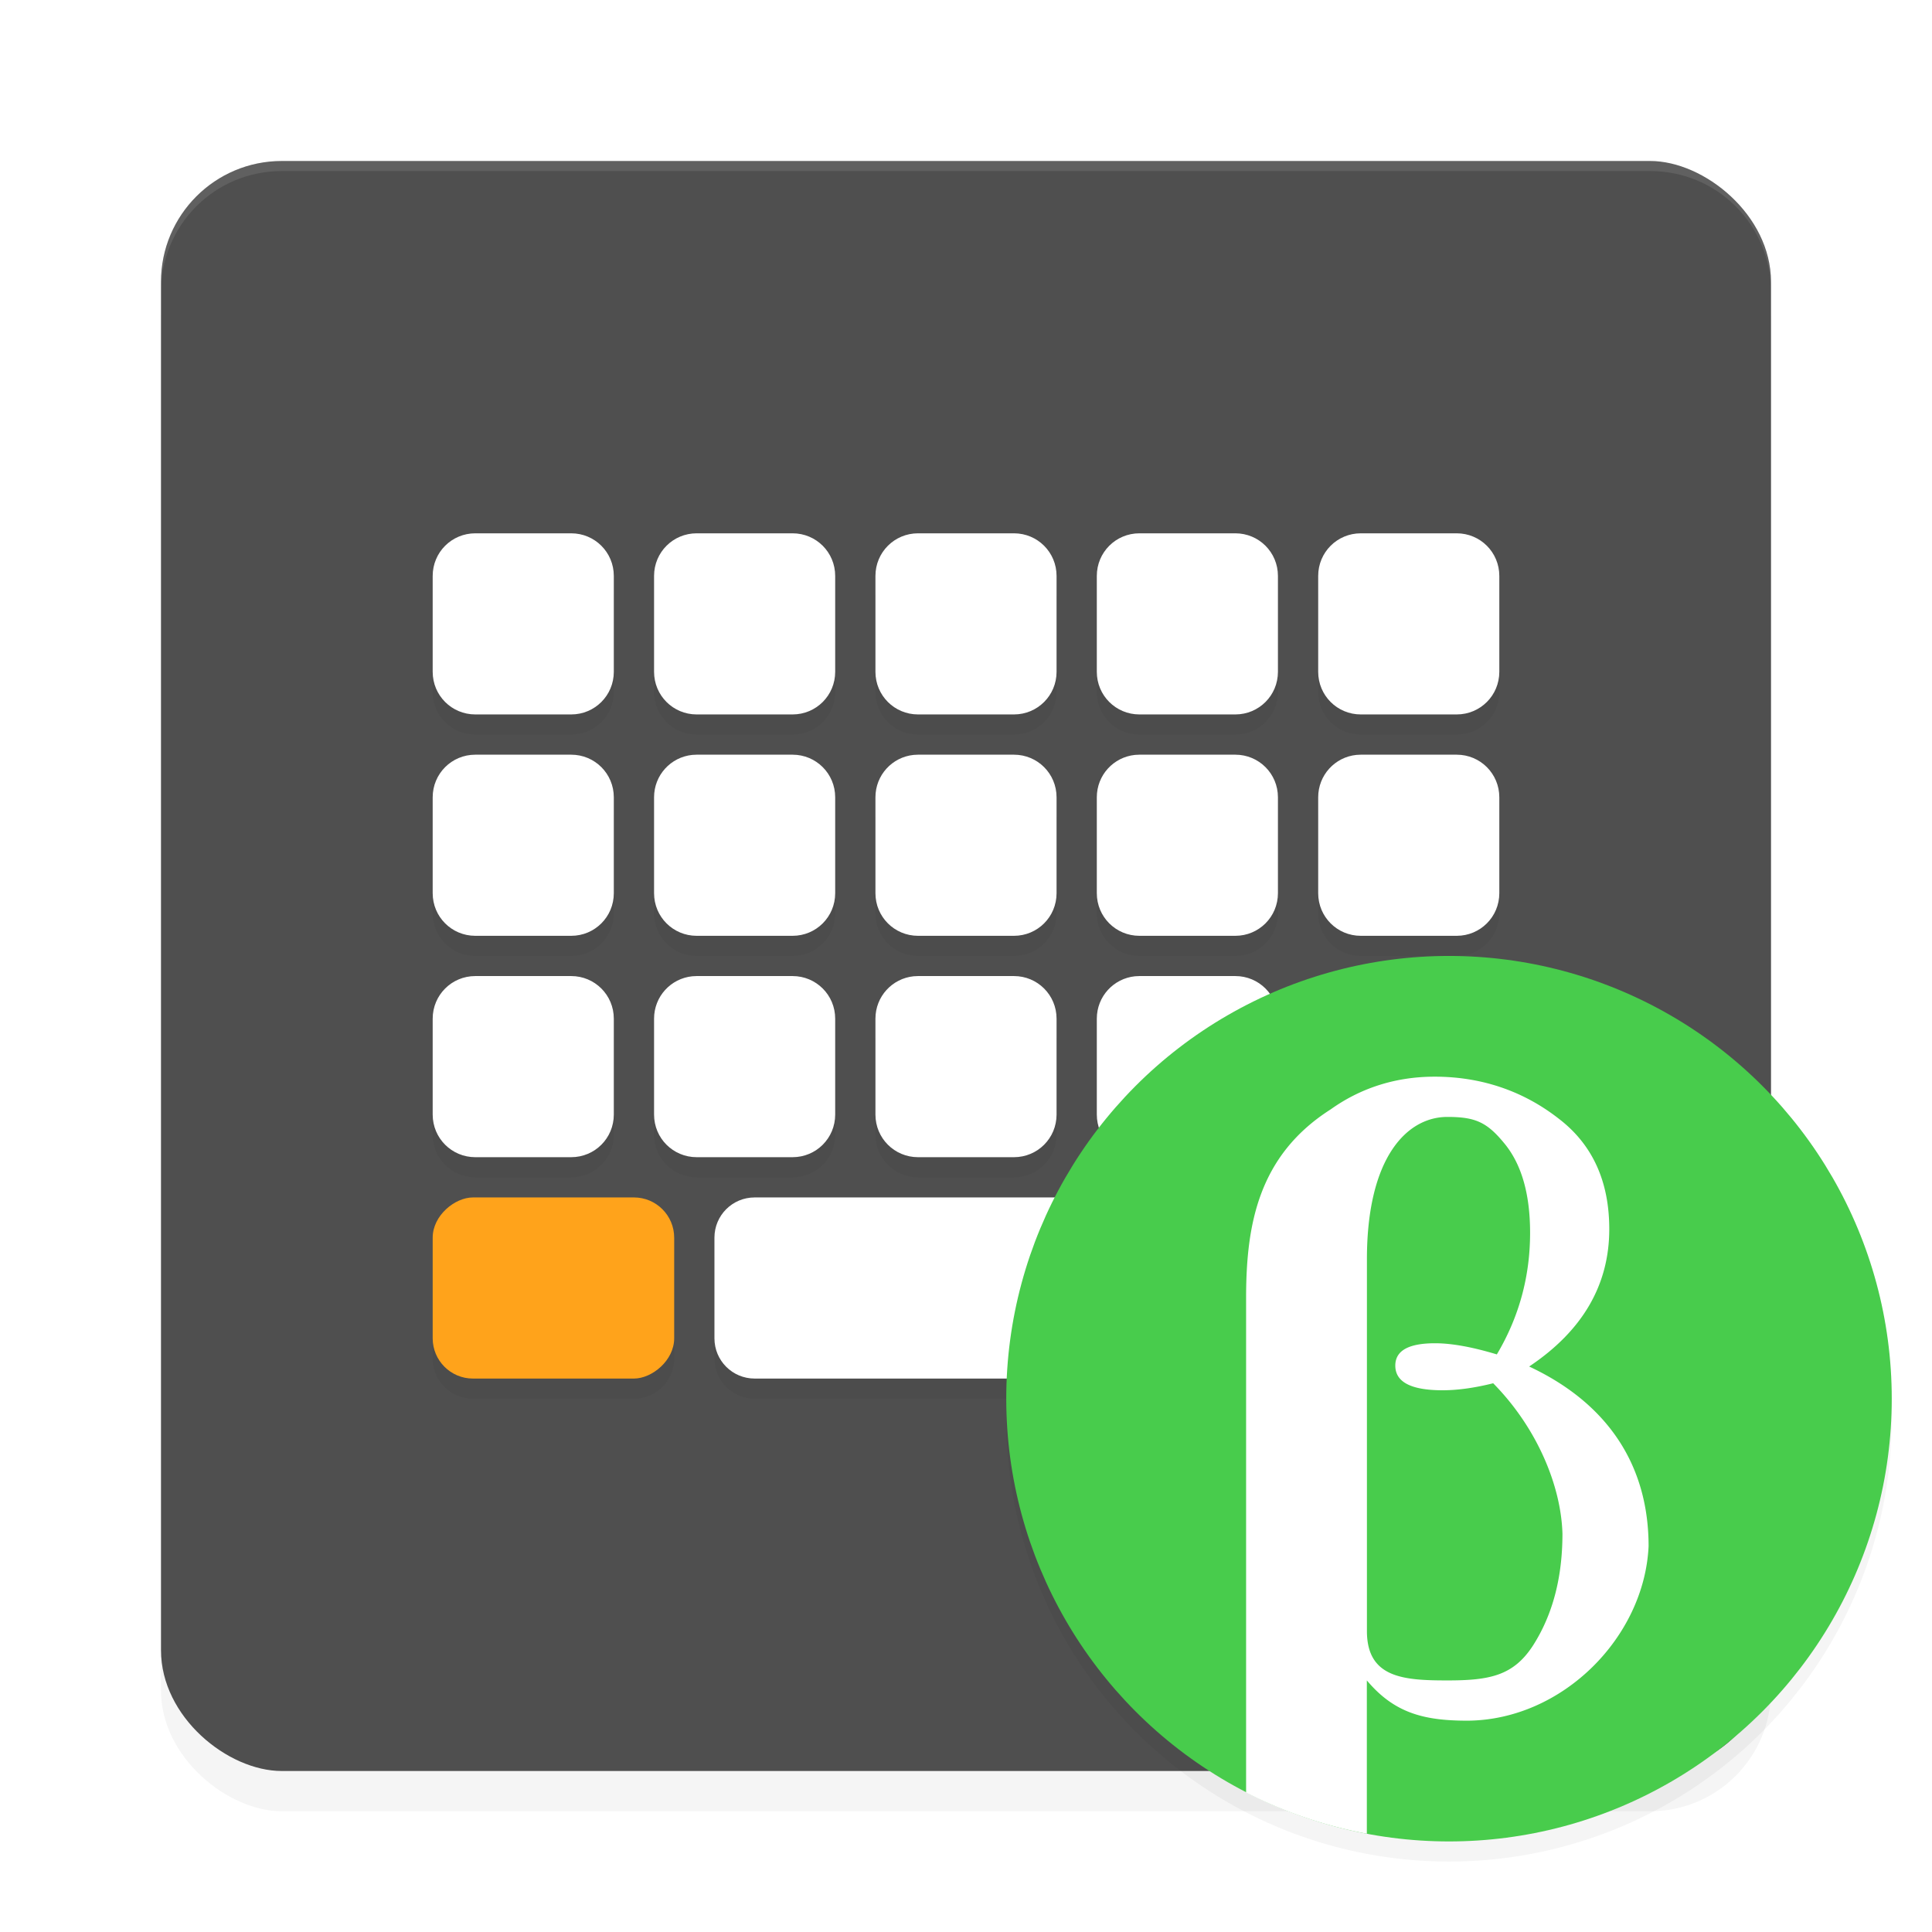 <?xml version="1.0" encoding="UTF-8" standalone="no"?>
<svg
   width="192"
   height="192"
   version="1"
   id="svg28"
   sodipodi:docname="apps_florisboard_beta.svg"
   inkscape:version="1.1.1 (1:1.1+202109281949+c3084ef5ed)"
   xmlns:inkscape="http://www.inkscape.org/namespaces/inkscape"
   xmlns:sodipodi="http://sodipodi.sourceforge.net/DTD/sodipodi-0.dtd"
   xmlns="http://www.w3.org/2000/svg"
   xmlns:svg="http://www.w3.org/2000/svg"
   xmlns:rdf="http://www.w3.org/1999/02/22-rdf-syntax-ns#"
   xmlns:cc="http://creativecommons.org/ns#"
   xmlns:dc="http://purl.org/dc/elements/1.1/">
  <defs
     id="defs32">
    <filter
       inkscape:collect="always"
       style="color-interpolation-filters:sRGB"
       id="filter6495"
       x="-0.048"
       y="-0.048"
       width="1.096"
       height="1.096">
      <feGaussianBlur
         inkscape:collect="always"
         stdDeviation="3.2"
         id="feGaussianBlur6497" />
    </filter>
    <filter
       inkscape:collect="always"
       style="color-interpolation-filters:sRGB"
       id="filter11850"
       x="-0.097"
       y="-0.122"
       width="1.194"
       height="1.244">
      <feGaussianBlur
         inkscape:collect="always"
         stdDeviation="4.275"
         id="feGaussianBlur11852" />
    </filter>
    <filter
       inkscape:collect="always"
       style="color-interpolation-filters:sRGB"
       id="filter1953"
       x="-0.075"
       y="-0.075"
       width="1.15"
       height="1.15">
      <feGaussianBlur
         inkscape:collect="always"
         stdDeviation="2.75"
         id="feGaussianBlur1955" />
    </filter>
  </defs>
  <sodipodi:namedview
     pagecolor="#ffffff"
     bordercolor="#666666"
     borderopacity="1"
     objecttolerance="10"
     gridtolerance="10"
     guidetolerance="10"
     inkscape:pageopacity="0"
     inkscape:pageshadow="2"
     inkscape:window-width="1920"
     inkscape:window-height="1019"
     id="namedview30"
     showgrid="false"
     inkscape:zoom="1"
     inkscape:cx="-3.5"
     inkscape:cy="80"
     inkscape:window-x="0"
     inkscape:window-y="34"
     inkscape:window-maximized="1"
     inkscape:current-layer="svg28"
     inkscape:pagecheckerboard="0"
     inkscape:snap-global="true"
     showguides="true"
     inkscape:snap-bbox="true"
     inkscape:snap-bbox-midpoints="true">
    <inkscape:grid
       type="xygrid"
       id="grid841" />
  </sodipodi:namedview>
  <rect
     id="rect6457"
     transform="matrix(0,-1,-1,0,0,0)"
     ry="12"
     rx="12"
     y="-176"
     x="-180"
     height="160"
     width="160"
     style="opacity:0.2;fill:#000000;fill-opacity:1;stroke-width:4;filter:url(#filter6495)" />
  <rect
     id="rect2"
     transform="matrix(0,-1,-1,0,0,0)"
     ry="12"
     rx="12"
     y="-176"
     x="-176"
     height="160"
     width="160"
     style="fill:#4f4f4f;fill-opacity:1;stroke-width:4" />
  <path
     id="path11807"
     style="opacity:0.2;fill:#000000;stroke-width:1.012;stroke-linecap:round;stroke-linejoin:round;filter:url(#filter11850)"
     d="M 47.234,55 C 44.888,55 43,56.888 43,59.234 v 9.531 C 43,71.112 44.888,73 47.234,73 h 9.531 C 59.112,73 61,71.112 61,68.766 v -9.531 C 61,56.888 59.112,55 56.766,55 Z m 22,0 C 66.888,55 65,56.888 65,59.234 v 9.531 C 65,71.112 66.888,73 69.234,73 h 9.531 C 81.112,73 83,71.112 83,68.766 v -9.531 C 83,56.888 81.112,55 78.766,55 Z m 22,0 C 88.888,55 87,56.888 87,59.234 v 9.531 C 87,71.112 88.888,73 91.234,73 h 9.531 C 103.112,73 105,71.112 105,68.766 v -9.531 C 105,56.888 103.112,55 100.766,55 Z m 22,0 C 110.888,55 109,56.888 109,59.234 v 9.531 C 109,71.112 110.888,73 113.234,73 h 9.531 C 125.112,73 127,71.112 127,68.766 v -9.531 C 127,56.888 125.112,55 122.766,55 Z m 22,0 C 132.888,55 131,56.888 131,59.234 v 9.531 C 131,71.112 132.888,73 135.234,73 h 9.531 C 147.112,73 149,71.112 149,68.766 v -9.531 C 149,56.888 147.112,55 144.766,55 Z M 47.234,77 C 44.888,77 43,78.888 43,81.234 v 9.531 C 43,93.112 44.888,95 47.234,95 h 9.531 C 59.112,95 61,93.112 61,90.766 v -9.531 C 61,78.888 59.112,77 56.766,77 Z m 22,0 c -0.147,0 -0.291,0.007 -0.434,0.021 C 66.66,77.238 65,79.035 65,81.234 v 9.531 C 65,93.112 66.888,95 69.234,95 h 9.531 C 81.112,95 83,93.112 83,90.766 v -9.531 C 83,78.888 81.112,77 78.766,77 Z m 22,0 c -0.147,0 -0.291,0.007 -0.434,0.021 C 88.66,77.238 87,79.035 87,81.234 v 9.531 C 87,93.112 88.888,95 91.234,95 h 9.531 C 103.112,95 105,93.112 105,90.766 v -9.531 C 105,78.888 103.112,77 100.766,77 Z m 22,0 c -0.147,0 -0.291,0.007 -0.434,0.021 C 110.66,77.238 109,79.035 109,81.234 v 9.531 C 109,93.112 110.888,95 113.234,95 h 9.531 C 125.112,95 127,93.112 127,90.766 v -9.531 C 127,78.888 125.112,77 122.766,77 Z m 22,0 c -0.147,0 -0.291,0.007 -0.434,0.021 C 132.66,77.238 131,79.035 131,81.234 v 9.531 C 131,93.112 132.888,95 135.234,95 h 9.531 C 147.112,95 149,93.112 149,90.766 v -9.531 C 149,78.888 147.112,77 144.766,77 Z M 47.234,99 C 44.888,99 43,100.888 43,103.234 v 9.531 C 43,115.112 44.888,117 47.234,117 h 9.531 C 59.112,117 61,115.112 61,112.766 v -9.531 C 61,100.888 59.112,99 56.766,99 Z m 22,0 c -0.147,0 -0.291,0.007 -0.434,0.021 C 66.66,99.238 65,101.035 65,103.234 v 9.531 C 65,115.112 66.888,117 69.234,117 h 9.531 C 81.112,117 83,115.112 83,112.766 v -9.531 C 83,100.888 81.112,99 78.766,99 Z m 22,0 c -0.147,0 -0.291,0.007 -0.434,0.021 C 88.66,99.238 87,101.035 87,103.234 v 9.531 C 87,115.112 88.888,117 91.234,117 h 9.531 C 103.112,117 105,115.112 105,112.766 v -9.531 C 105,100.888 103.112,99 100.766,99 Z m 22,0 c -0.147,0 -0.291,0.007 -0.434,0.021 C 110.66,99.238 109,101.035 109,103.234 v 9.531 c 0,2.346 1.888,4.234 4.234,4.234 h 9.531 C 125.112,117 127,115.112 127,112.766 v -9.531 C 127,100.888 125.112,99 122.766,99 Z m 22,0 c -0.147,0 -0.291,0.007 -0.434,0.021 C 132.66,99.238 131,101.035 131,103.234 v 9.531 c 0,2.346 1.888,4.234 4.234,4.234 h 9.531 C 147.112,117 149,115.112 149,112.766 v -9.531 C 149,100.888 147.112,99 144.766,99 Z M 47,121 c -2.216,0 -4,1.784 -4,4 v 10 c 0,2.216 1.784,4 4,4 h 16 c 2.216,0 4,-1.784 4,-4 v -10 c 0,-2.216 -1.784,-4 -4,-4 z m 28,0 c -2.216,0 -4,1.784 -4,4 v 10 c 0,2.216 1.784,4 4,4 h 42 c 2.216,0 4,-1.784 4,-4 v -10 c 0,-2.216 -1.784,-4 -4,-4 z m 54,0 c -2.216,0 -4,1.784 -4,4 v 10 c 0,2.216 1.784,4 4,4 h 16 c 2.216,0 4,-1.784 4,-4 v -10 c 0,-2.216 -1.784,-4 -4,-4 z" />
  <path
     id="rect6416"
     style="opacity:0.1;fill:#ffffff;fill-opacity:1;stroke-width:4"
     d="m 28,16 c -6.648,0 -12,5.352 -12,12 v 1 c 0,-6.648 5.352,-12 12,-12 h 136 c 6.648,0 12,5.352 12,12 v -1 c 0,-6.648 -5.352,-12 -12,-12 z" />
  <path
     id="rect1036"
     style="fill:#ffffff;stroke-width:1.012;stroke-linecap:round;stroke-linejoin:round"
     d="M 47.234 53 C 44.888 53 43 54.888 43 57.234 L 43 66.766 C 43 69.112 44.888 71 47.234 71 L 56.766 71 C 59.112 71 61 69.112 61 66.766 L 61 57.234 C 61 54.888 59.112 53 56.766 53 L 47.234 53 z M 69.234 53 C 66.888 53 65 54.888 65 57.234 L 65 66.766 C 65 69.112 66.888 71 69.234 71 L 78.766 71 C 81.112 71 83 69.112 83 66.766 L 83 57.234 C 83 54.888 81.112 53 78.766 53 L 69.234 53 z M 91.234 53 C 88.888 53 87 54.888 87 57.234 L 87 66.766 C 87 69.112 88.888 71 91.234 71 L 100.766 71 C 103.112 71 105 69.112 105 66.766 L 105 57.234 C 105 54.888 103.112 53 100.766 53 L 91.234 53 z M 113.234 53 C 110.888 53 109 54.888 109 57.234 L 109 66.766 C 109 69.112 110.888 71 113.234 71 L 122.766 71 C 125.112 71 127 69.112 127 66.766 L 127 57.234 C 127 54.888 125.112 53 122.766 53 L 113.234 53 z M 135.234 53 C 132.888 53 131 54.888 131 57.234 L 131 66.766 C 131 69.112 132.888 71 135.234 71 L 144.766 71 C 147.112 71 149 69.112 149 66.766 L 149 57.234 C 149 54.888 147.112 53 144.766 53 L 135.234 53 z M 47.234 75 C 44.888 75 43 76.888 43 79.234 L 43 88.766 C 43 91.112 44.888 93 47.234 93 L 56.766 93 C 59.112 93 61 91.112 61 88.766 L 61 79.234 C 61 76.888 59.112 75 56.766 75 L 47.234 75 z M 69.234 75 C 69.088 75 68.944 75.007 68.801 75.021 C 66.66 75.238 65 77.035 65 79.234 L 65 88.766 C 65 91.112 66.888 93 69.234 93 L 78.766 93 C 81.112 93 83 91.112 83 88.766 L 83 79.234 C 83 76.888 81.112 75 78.766 75 L 69.234 75 z M 91.234 75 C 91.088 75 90.944 75.007 90.801 75.021 C 88.66 75.238 87 77.035 87 79.234 L 87 88.766 C 87 91.112 88.888 93 91.234 93 L 100.766 93 C 103.112 93 105 91.112 105 88.766 L 105 79.234 C 105 76.888 103.112 75 100.766 75 L 91.234 75 z M 113.234 75 C 113.088 75 112.944 75.007 112.801 75.021 C 110.66 75.238 109 77.035 109 79.234 L 109 88.766 C 109 91.112 110.888 93 113.234 93 L 122.766 93 C 125.112 93 127 91.112 127 88.766 L 127 79.234 C 127 76.888 125.112 75 122.766 75 L 113.234 75 z M 135.234 75 C 135.088 75 134.944 75.007 134.801 75.021 C 132.66 75.238 131 77.035 131 79.234 L 131 88.766 C 131 91.112 132.888 93 135.234 93 L 144.766 93 C 147.112 93 149 91.112 149 88.766 L 149 79.234 C 149 76.888 147.112 75 144.766 75 L 135.234 75 z M 47.234 97 C 44.888 97 43 98.888 43 101.234 L 43 110.766 C 43 113.112 44.888 115 47.234 115 L 56.766 115 C 59.112 115 61 113.112 61 110.766 L 61 101.234 C 61 98.888 59.112 97 56.766 97 L 47.234 97 z M 69.234 97 C 69.088 97 68.944 97.007 68.801 97.021 C 66.66 97.238 65 99.035 65 101.234 L 65 110.766 C 65 113.112 66.888 115 69.234 115 L 78.766 115 C 81.112 115 83 113.112 83 110.766 L 83 101.234 C 83 98.888 81.112 97 78.766 97 L 69.234 97 z M 91.234 97 C 91.088 97 90.944 97.007 90.801 97.021 C 88.66 97.238 87 99.035 87 101.234 L 87 110.766 C 87 113.112 88.888 115 91.234 115 L 100.766 115 C 103.112 115 105 113.112 105 110.766 L 105 101.234 C 105 98.888 103.112 97 100.766 97 L 91.234 97 z M 113.234 97 C 113.088 97 112.944 97.007 112.801 97.021 C 110.66 97.238 109 99.035 109 101.234 L 109 110.766 C 109 113.112 110.888 115 113.234 115 L 122.766 115 C 125.112 115 127 113.112 127 110.766 L 127 101.234 C 127 98.888 125.112 97 122.766 97 L 113.234 97 z M 135.234 97 C 135.088 97 134.944 97.007 134.801 97.021 C 132.66 97.238 131 99.035 131 101.234 L 131 110.766 C 131 113.112 132.888 115 135.234 115 L 144.766 115 C 147.112 115 149 113.112 149 110.766 L 149 101.234 C 149 98.888 147.112 97 144.766 97 L 135.234 97 z M 75 119 C 72.784 119 71 120.784 71 123 L 71 133 C 71 135.216 72.784 137 75 137 L 117 137 C 119.216 137 121 135.216 121 133 L 121 123 C 121 120.784 119.216 119 117 119 L 75 119 z " />
  <rect
     style="opacity:1;fill:#ffa31b;stroke-width:1.168;stroke-linecap:round;stroke-linejoin:round;fill-opacity:1"
     id="rect2240"
     width="18"
     height="24"
     x="119"
     y="-67"
     rx="4"
     transform="rotate(90)" />
  <rect
     style="fill:#41ba46;stroke-width:1.168;stroke-linecap:round;stroke-linejoin:round;fill-opacity:1"
     id="rect3371"
     width="18"
     height="24"
     x="119"
     y="125"
     rx="4"
     transform="matrix(0,1,1,0,0,0)" />
  <circle
     style="opacity:0.2;fill:#000000;fill-opacity:1;stroke-width:4;filter:url(#filter1953)"
     cx="144"
     cy="141"
     r="44"
     id="circle1915" />
  <circle
     style="fill:#48cc4c;fill-opacity:1;stroke-width:4"
     cx="144"
     cy="139"
     r="44"
     id="circle12" />
  <g
     transform="matrix(4.02,0,0,4,-1608.362,-2859.737)"
     id="g16">
    <path
       style="fill:#ffffff"
       transform="matrix(0.995,0,0,1,401.045,736.684)"
       d="m 34.684,5 c -1.031,10e-6 -1.892,0.319 -2.582,0.812 C 30.302,6.958 30.009,8.682 30,10.43 v 12.355 a 11,11 0 0 0 3,1.023 V 21.867 20 c 0.682,0.81 1.414,1 2.5,1 2.362,-0.015 4.397,-2.076 4.5,-4.336 -1e-5,-1.983 -0.989,-3.537 -2.967,-4.463 1.326,-0.887 1.99,-2.025 1.99,-3.414 -1.1e-5,-1.188 -0.418,-2.104 -1.256,-2.744 C 36.938,5.395 35.909,5 34.684,5 Z M 35,6 c 0.69,10e-6 0.98,0.128 1.406,0.645 0.434,0.517 0.65,1.262 0.65,2.234 -10e-6,1.088 -0.276,2.096 -0.826,3.021 -0.613,-0.185 -1.124,-0.277 -1.535,-0.277 -0.659,10e-6 -0.988,0.184 -0.988,0.555 -2e-5,0.409 0.392,0.613 1.176,0.613 0.372,10e-6 0.791,-0.058 1.256,-0.174 1.087,1.103 1.686,2.542 1.721,3.736 -2e-5,1.088 -0.242,2.013 -0.73,2.777 C 36.64,19.887 36.047,20 35,20 33.914,20 33.002,19.938 33.002,18.773 V 9.539 C 33.001,7 34,6 35,6 Z"
       id="path14" />
  </g>
</svg>
